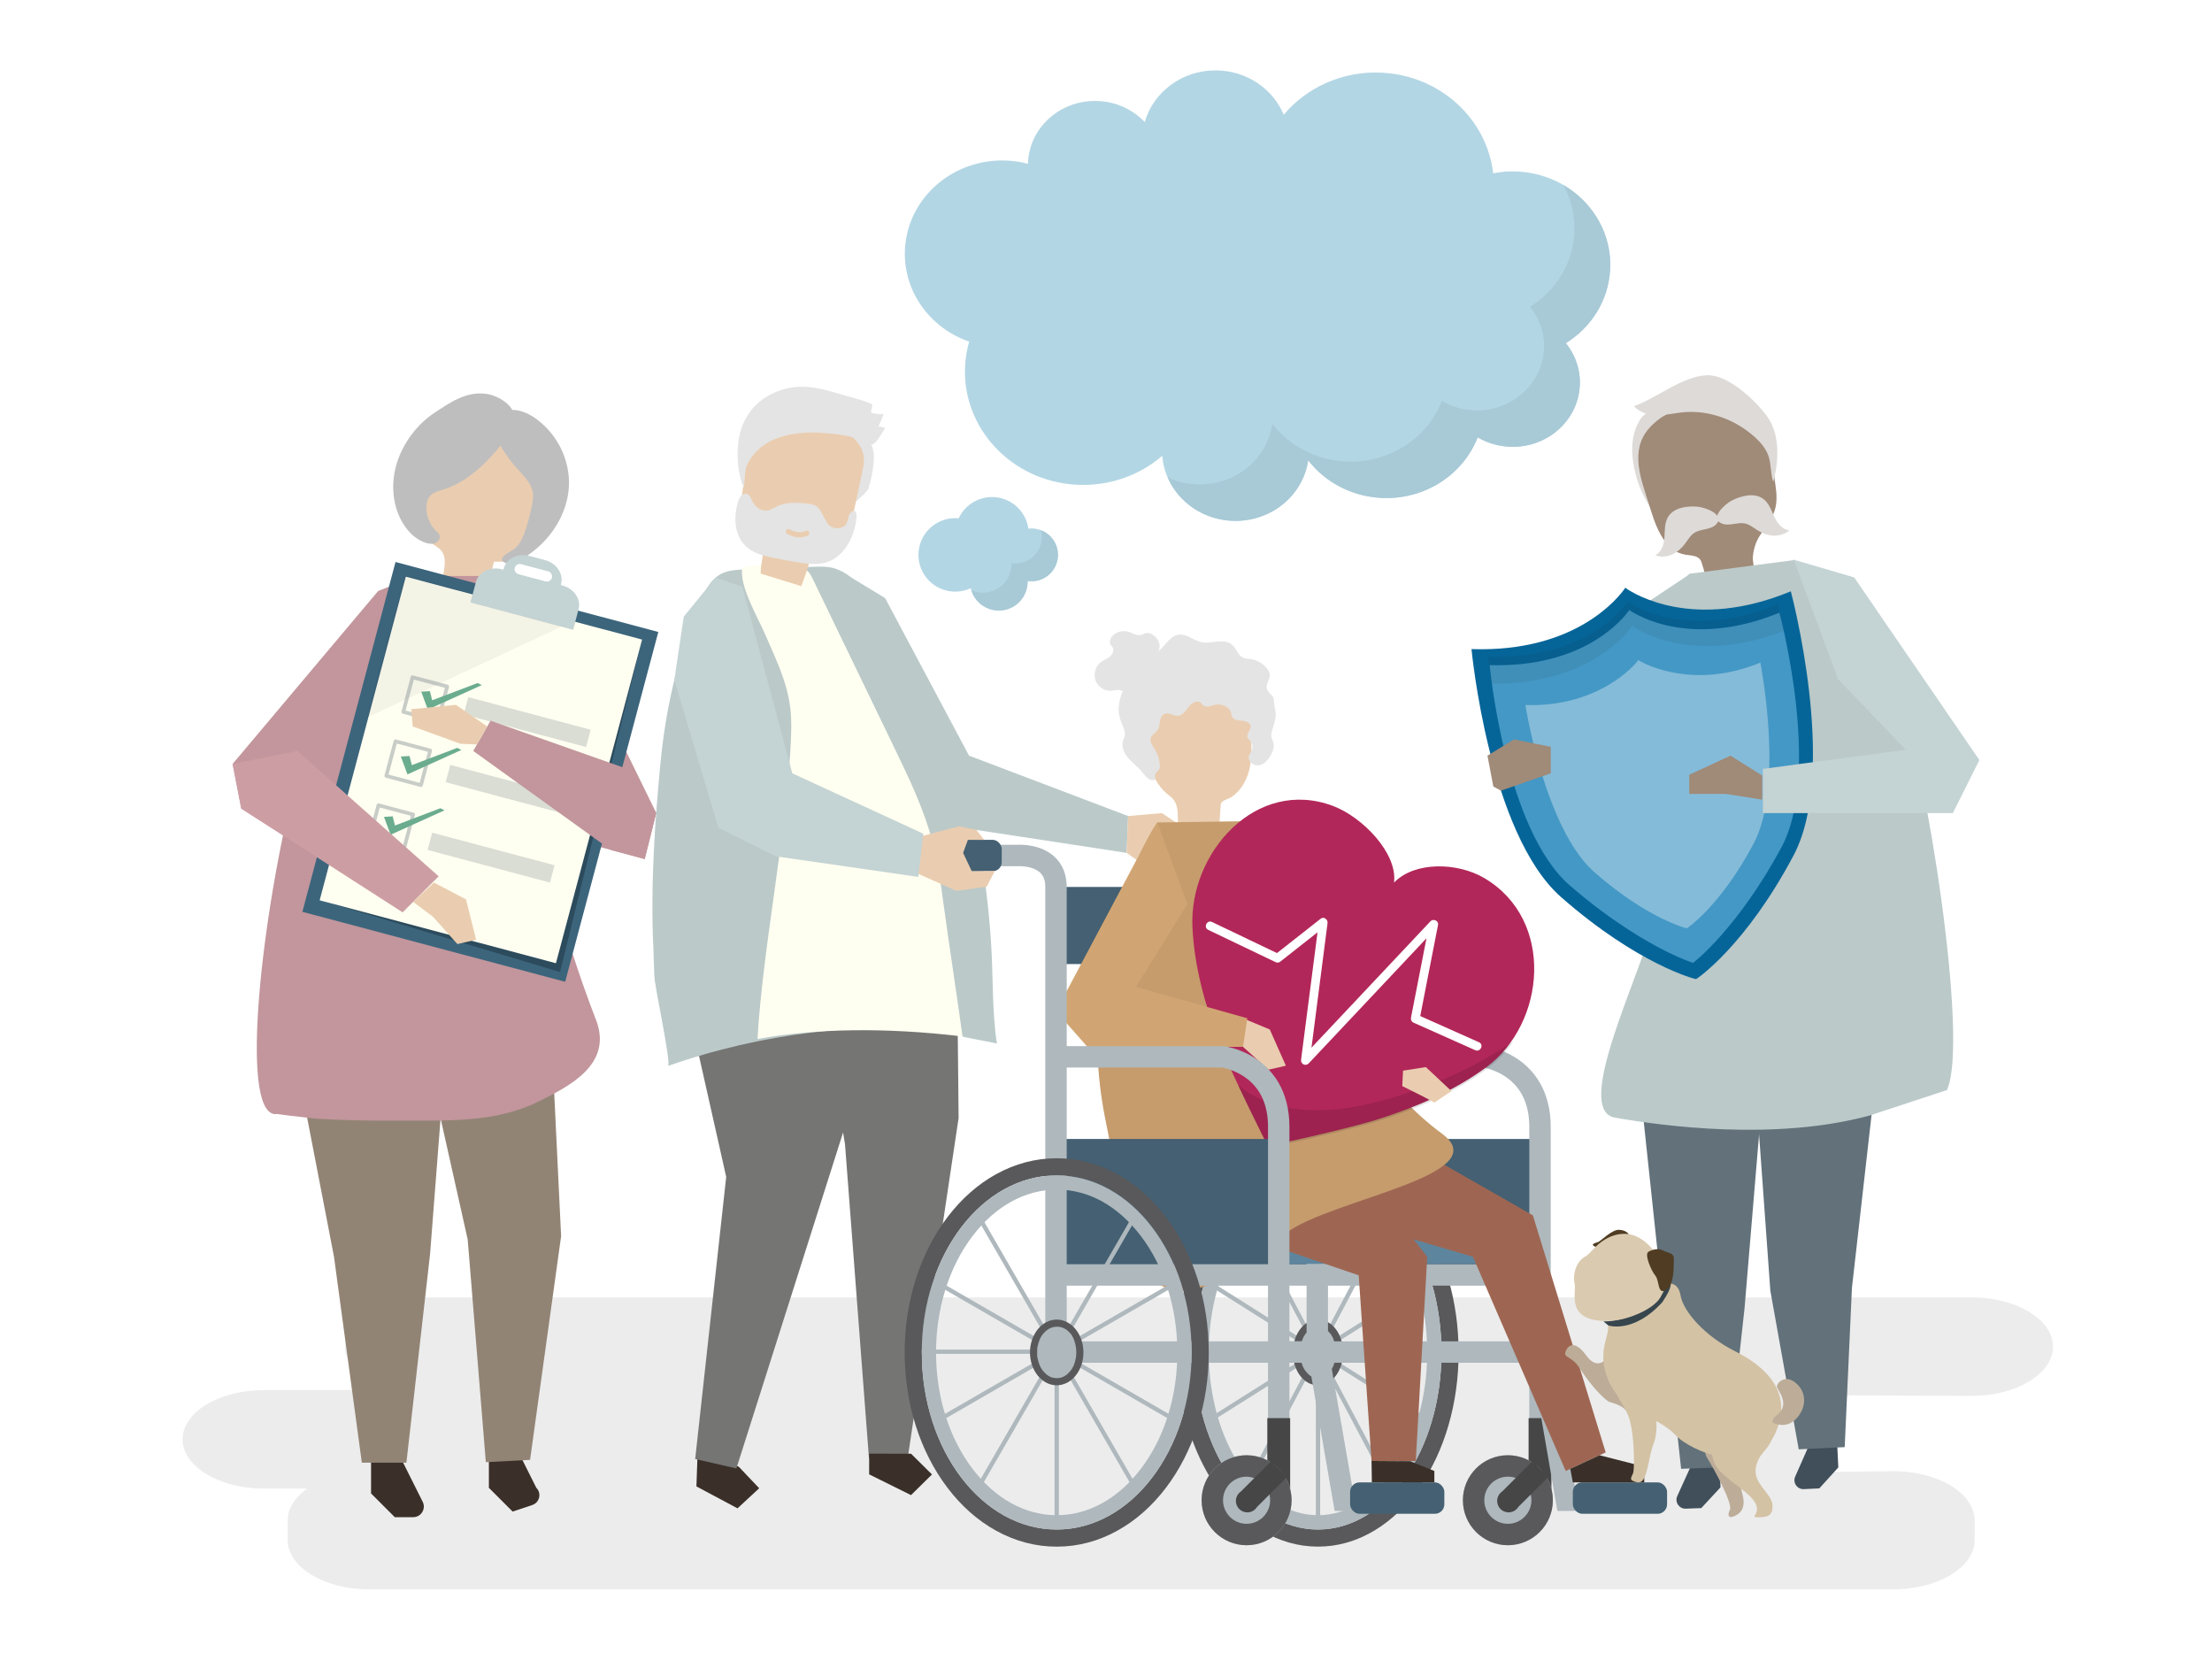 <?xml version="1.0" encoding="UTF-8"?><svg xmlns="http://www.w3.org/2000/svg" viewBox="0 0 1501.89 1122"><defs><style>.cls-1{fill:#37454d;}.cls-2{fill:#fff;}.cls-3{fill:#4f3c22;}.cls-4{opacity:.06;}.cls-5{fill:#3c657c;}.cls-6{isolation:isolate;}.cls-7{fill:#b22759;}.cls-8{fill:#4498c5;}.cls-9{fill:#dddad7;}.cls-10{opacity:.05;}.cls-11{fill:#c4d3d3;}.cls-12{fill:#a08a78;}.cls-13{fill:#bcac98;}.cls-14{fill:#3a3029;}.cls-15{fill:#9e6652;}.cls-16{fill:#066598;}.cls-17{fill:#d3c2a4;}.cls-18{fill:#928475;}.cls-19{fill:#757573;}.cls-20{fill:#c69c6d;}.cls-21{opacity:.34;}.cls-22{fill:#a8c9d6;}.cls-23{fill:#bbc9c9;}.cls-24{fill:#aeb8bd;}.cls-25{fill:#d1a573;}.cls-26{fill:#62717a;}.cls-27{fill:#5e859e;}.cls-28{fill:#b3d6e4;}.cls-29{fill:#59595b;}.cls-30{opacity:.47;}.cls-31,.cls-32{mix-blend-mode:multiply;}.cls-31,.cls-32,.cls-33{opacity:.12;}.cls-34{fill:#e4e4e4;}.cls-35{opacity:.32;}.cls-36{opacity:.26;}.cls-32{fill:#606060;}.cls-37{fill:#8c9498;}.cls-38{fill:#cc9ea4;}.cls-39{fill:#446072;}.cls-40{fill:#464647;}.cls-41{fill:#c2969c;}.cls-42{fill:#eacdb0;}.cls-43{fill:#bfbebe;}.cls-44{fill:#dacaaf;}.cls-45{fill:#fffff1;}.cls-46{fill:#404f5a;}.cls-47{fill:#6bac8f;}</style></defs><g class="cls-6"><g id="background"><rect class="cls-2" x="-.06" width="1502" height="1122"/></g><g id="shadow"><path class="cls-32" d="M1338.77,880.8H289.46c-30.34,0-55.17,15.04-55.17,33.43h0c0,12.73,11.91,23.85,29.31,29.49h-84.48c-30.34,0-55.17,15.04-55.17,33.43h0c0,18.38,24.83,33.43,55.17,33.43h29.44c-8.22,5.84-13.21,13.4-13.21,21.63v13.37c0,18.38,24.83,33.43,55.17,33.43H1285.55c30.34,0,55.17-15.04,55.17-33.43v-13.37c0-18.38-24.83-33.43-55.17-33.43l-64.26,.74c4.89,0,12.84-2.34,18.17-7.04,9.35-8.25,9.76-20.8,5.19-31.19-2.96-6.74-7.71-12.08-19.47-14.09l113.59,.45c30.34,0,55.17-15.04,55.17-33.43h0c0-18.38-24.83-33.43-55.17-33.43Z"/></g><g id="object"><g><polygon class="cls-23" points="578.02 392.11 600.96 406.02 657.94 513 765.94 554 764.94 579 646.94 561 578.02 392.11"/><polygon class="cls-42" points="765.94 554 788.94 552 812.94 568 806.94 573 789.44 568.59 783.94 579 796.05 586.26 781.94 591 764.94 579 765.94 554"/><g><g><polygon class="cls-14" points="473.34 995.08 472.85 1009.12 500.77 1023.99 515.47 1010.36 501.75 995.9 473.83 981.03 473.34 995.08"/><polygon class="cls-19" points="514.61 646.99 461.08 656.64 493.07 798.98 472.01 990.51 499.99 996.9 573.41 765.74 573.61 696.66 568.14 655.76 514.61 646.99"/></g><g><polygon class="cls-19" points="649.06 579.71 650.87 758.96 616.3 990.02 590 989.98 573.73 776.7 538.08 563.39 649.06 579.71"/><polygon class="cls-14" points="590.15 986.88 590.13 1000.93 618.55 1015.02 632.79 1001 618.59 986.93 590.15 986.88"/></g><path class="cls-23" d="M444.24,662.46c.36,7.96,11.73,59.77,9.3,61.2,11.94-4.19,24.05-7.88,36.29-11.06,32.22-8.38,65.34-13.29,98.61-14.62,15.07-.6,30.93-1.6,45.83,1.11,7.3,1.33,14.46,3.36,21.64,5.2,1.85,.47,20.9,3.93,20.94,4.22-3.41-22.95-2.44-45.93-3.98-69.09-1.56-23.41-4.45-46.74-8.66-69.83-6.59-36.17-24.84-66.18-39.42-99.72-7.24-16.65-13.97-33.64-23.32-49.26-7.33-12.23-20.11-29.96-34.38-34.6-4.83-1.57-10.03-1.39-15.11-1.2-15.4,.59-30.8,1.19-46.19,1.78-5.61,.22-11.45,.49-16.4,3.14-7.42,3.97-11.21,12.3-14.48,20.06-14.69,34.77-23.07,71.75-26.6,109.55-1.85,19.73-3.46,39.49-4.41,59.28-1.07,22.08-1.33,44.21-.21,66.28,.12,2.45,.2,9.34,.57,17.57Z"/><path class="cls-45" d="M536.51,480.07c1.25,9.9,.68,19.93,.1,29.87-3.5,60.57-18.79,134.86-22.29,195.43,38.83-7.18,86.86-8.04,139.21-1.72-3.01-22.4-9.73-66.37-12.74-88.77-1.93-14.36-3.87-28.78-7.49-42.75-5.84-22.55-15.93-43.46-25.94-64.18-18.5-38.27-36.99-76.55-55.49-114.82-.99-2.05-2.03-4.16-3.69-5.57-1.99-1.69-4.59-2.12-7.06-2.44-11.95-1.54-25.41-2.62-37.13,.16-2.13,12.51,10.24,33.19,15.06,44.37,7.02,16.27,15.17,32.34,17.45,50.43Z"/><g><path class="cls-34" d="M577.85,306.96c2.53,7.83,2.77,16.29,1.45,24.41-.35,2.16-.72,4.66,.74,6.28,1.57,1.74-.68,4.37,1.11,2.85,1.79-1.51,7.88-6.8,8.57-9.04,1.62-5.24,2.74-10.64,3.34-16.09,.52-4.74,.58-9.8-1.72-13.98-1.37-2.48-3.46-4.46-5.54-6.39-3-2.8-6.11-5.63-9.9-7.19-6.54-2.69-11.23-1.12-6.21,4.88,3.59,4.3,6.43,8.9,8.16,14.26Z"/><path class="cls-42" d="M516.5,389.44c9.18,2.83,18.36,5.66,27.54,8.49,3.11-7.79,5.66-15.83,7.62-24.02,8.45,.3,18.59-.33,23.16-8.29,1.44-2.51,2.08-5.43,2.7-8.29,2.56-11.82,5.11-23.63,7.67-35.45,.88-4.09,1.77-8.3,1.17-12.39-1.07-7.18-6.49-12.46-12.09-16.23-14.31-9.64-32.59-13.2-48.92-7.14-4.35,1.61-8.62,3.96-11.71,7.72-4.77,5.79-6.02,13.9-7.05,21.52-.96,7.03-1.91,14.05-2.87,21.08-1.1,8.08-1.82,17.5,3.49,23,2.82,2.92,6.97,4.21,9.2,7.7,3.93,6.14-.25,14.73,.1,22.32Z"/><path class="cls-34" d="M581.37,353.22c.33-2.22,.71-8.85-3.43-5.5-1.08,.88-1.61,2.33-1.96,3.72-.35,1.4-.59,2.86-1.31,4.09-1.65,2.83-5.31,3.51-8.29,2.83-1.19-.27-2.36-.72-3.29-1.54-.9-.8-1.52-1.89-2.12-2.97-1.46-2.61-2.93-5.22-4.39-7.83-2.52-4.49-9.42-4.21-14-4.56-5.28-.4-10.74,.08-15.64,2.58-.49,.25-.98,.52-1.47,.8-1.19,.66-2.39,1.31-3.69,1.64-4.37,1.1-8.86-1.94-10.89-6.13-.93-1.92-1.67-4.3-3.59-4.99-1.5-.54-3.24,.26-4.34,1.54-1.1,1.28-1.67,2.97-2.13,4.62-1.67,6.03-2.14,12.51-.62,18.49,3.29,12.96,14.1,16.72,25.32,18.79,4.43,.82,8.87,1.63,13.3,2.45,8.11,1.49,16.71,2.94,24.48-.33,6.86-2.89,11.89-9.18,14.89-16.24,1.55-3.65,2.59-7.52,3.17-11.45Zm-33,10.5c-4.85,1.97-9.56,1.15-14-1.27-1.89-1.03-.33-4.23,1.56-3.2,3.68,2,7.39,2.74,11.42,1.1,2.03-.83,3.03,2.54,1.01,3.36Z"/><path class="cls-34" d="M596.45,289.44c1.38-2.71,2.56-5.51,3.55-8.38-2.93,.39-5.96,.02-8.71-1.05,.35-1.7,.7-3.41,1.05-5.11,.28-1.42-18.66-6.41-20.19-6.86-14.32-4.24-27.4-8.15-42.2-3.09-12.64,4.33-21.94,12.79-26.37,25.41-4.24,12.05-3.56,29.1,1.46,40.88,.65-3.31,.37-11.49,1.81-14.47,1.13-3.04,2.85-5.85,4.94-8.33,4.16-4.96,9.78-8.7,15.83-10.94,9.65-3.57,20.17-4.32,30.37-3.64,9.35,.63,20.66,1.77,29.13,6.05,4.07,2.06,4.56,3.29,8.08-.52,.62-.67,6.14-8.87,5.79-8.95-1.51-.34-3.02-.68-4.53-1.02Z"/></g></g><g><g><path class="cls-46" d="M1167.42,989.4l.76,20.35-13.06,14.08-10.53,.4c-4.51,.17-7.63-4.47-5.76-8.58l2.21-4.87,6.27-13.82,6.27-13.82,13.82,6.27Z"/><polygon class="cls-26" points="1196.48 744.94 1184.53 887.84 1172.67 995.99 1141.44 997.17 1129.53 888.17 1114.62 748.02 1196.48 744.94"/></g><g><path class="cls-46" d="M1247.19,975.89l.98,20.34-12.91,14.22-10.52,.51c-4.51,.22-7.67-4.39-5.85-8.52l2.16-4.89,6.13-13.89,6.13-13.89,13.89,6.13Z"/><polygon class="cls-26" points="1273.66 731.15 1257.41 874.34 1252.5 982.43 1221.29 983.94 1202.02 876.26 1191.83 735.09 1273.66 731.15"/></g><g><g><path class="cls-9" d="M1108.79,313.15c1.74,12.63,6.69,24.81,14.26,35.08-2.46-11.66-4.08-23.61-3.17-35.49,.92-11.88,4.5-23.76,11.66-33.29-.83,1.11-10.76-.19-13.06,.89-3.18,1.5-5.03,4.48-6.59,7.59-3.83,7.68-4.26,16.86-3.11,25.23Z"/><path class="cls-12" d="M1191.65,396.46c-10.83,3.16-20.46,5.58-31.69,6.44-.81-7.23-2.38-14.38-4.7-21.28-1.55-4.62-6.55-4.33-10.53-4.98-3.64-.59-7.06-1.96-9.9-4.35-2.15-1.81-3.88-4.06-5.47-6.39-4.91-7.22-7.32-15.88-9.94-24.13-5.26-16.55-12.86-35.78,.05-50.75,7.77-8.97,19.4-14.49,30.86-16.88,8.56-1.79,17.52-2.25,26-.16,8.49,2.09,16.48,6.89,21.41,14.11,5.75,8.42,6.14,18.08,6.32,27.89,.24,12.6,5.35,23.33-1.07,35.26-2.3,4.28-5.26,8.17-7.99,12.2-2.96,4.38-4.86,10.72-4.89,16.04-.01,1.67,2.6,16.66,1.52,16.98Z"/><path class="cls-9" d="M1142.29,279.94c-5.65,.57-11.22,1.96-16.92,1.95-5.7,0-11.77-1.62-16-6.14,16.38-5.85,32.39-20.1,49.48-20.99,13.62-.71,32.4,15.99,41.18,28.25,8.54,11.94,7.89,29.87,3.95,44.17-1.91-5.67-1.31-11.93-3.22-17.55-2.43-7.17-8.73-12.8-14.23-16.91-13.06-9.76-29.05-14.32-44.25-12.78Z"/></g><path class="cls-9" d="M1152.82,344.02c-7.4-.68-15.99,.56-19.94,6.42-2.73,4.07-2.46,9.23-2.76,14.05-.3,4.82-1.73,10.23-6.26,12.49,3.68,1.41,7.96,1.01,11.52-.58s6.46-4.28,8.72-7.3c2-2.67,3.65-5.74,6.58-7.51,2.15-1.3,4.74-1.76,7.24-2.3,2.5-.54,5.08-1.26,6.91-2.93,7.33-6.68-6.79-11.87-12.01-12.35Z"/><path class="cls-9" d="M1176.05,339.69c6.66-3.3,15.12-5.23,20.91-1.19,4.02,2.81,5.62,7.73,7.64,12.11,2.01,4.39,5.3,8.92,10.34,9.4-2.92,2.64-7.06,3.81-10.95,3.61-3.9-.2-7.56-1.66-10.76-3.67-2.83-1.77-5.48-4.04-8.84-4.64-2.47-.44-5.06,.07-7.58,.46-2.53,.39-5.19,.66-7.5-.24-9.25-3.59,2.06-13.52,6.75-15.85Z"/></g><path class="cls-23" d="M1287.94,465c-18.48-52.81-50-81-68.48-83.9-.31-.61-.48-.94-.48-.94l-.68,.09c-.22-.16-.36-.25-.36-.25l-.15,.31-70.66,9.21s-2.42,2.48-6.18,7.03c0,0-18.02,28.44-15.02,68.44,3,40,4,142-10,182s-43.89,107.5-19.45,111.75c32.91,5.84,108.81,15.88,172.58-1.31l53.13-17.49s-.02-.16-.06-.45c14.52-33.29-13.31-214.79-34.21-274.5Z"/><polygon class="cls-23" points="1166.94 403 1146.94 390 1119.94 408 1052.94 561 1065.94 591 1100.94 579 1149.94 503 1166.94 403"/><g><g><path class="cls-16" d="M1215.91,401.45c-65.92,27.26-106.51,1.69-112.05-2.17,0,0-.18-.45-.33-.23-.22-.16-.23,.33-.23,.33-3.84,5.55-32.9,43.73-104.19,41.28,0,0,11.79,125.33,60.89,168.44,52.44,46.05,91.43,55.79,91.58,55.62,.21,.11,33.68-22.42,66.3-84.18,30.52-57.78-1.97-179.1-1.97-179.1Z"/><path class="cls-8" d="M1208.17,415.96c-59.86,24.48-96.59,1.82-101.61-1.6,0,0-.16-.4-.3-.21-.2-.14-.21,.3-.21,.3-3.5,4.96-29.97,39.05-94.61,37.09,0,0,10.32,111.61,54.71,149.87,47.42,40.87,83.25,52.37,83.39,52.22,.19,.09,30.11-23.02,59.88-78.13,27.85-51.56-1.25-159.54-1.25-159.54Z"/><g class="cls-4"><path d="M1107.99,425.29s.01-.45,.22-.31c.14-.21,.31,.22,.31,.22,5.15,3.51,42.25,26.39,102.8,3.11-2.33-11.14-4.19-18.05-4.19-18.05-59.86,24.48-96.59,1.82-101.61-1.6,0,0-.16-.4-.3-.21-.2-.14-.21,.3-.21,.3-3.5,4.96-29.97,39.05-94.61,37.09,0,0,.66,7.12,2.36,18.37,64.9,.61,91.64-33.83,95.24-38.92Z"/></g></g><g class="cls-21"><path class="cls-2" d="M1195.24,449.83c-45.19,18.69-78.82,1.04-82.63-1.6,0,0-.12-.31-.23-.16-.15-.11-.16,.23-.16,.23-2.63,3.81-27.67,32-76.54,30.33,0,0,13.19,83.9,46.85,113.46,35.95,31.57,62.68,38.25,62.79,38.13,.14,.07,23.09-15.37,45.45-57.71,20.92-39.61,4.45-122.68,4.45-122.68Z"/></g></g><polygon class="cls-11" points="1217.94 380 1258.94 392 1343.94 516 1325.94 552 1196.94 552 1196.94 522 1293.94 509 1247.94 461 1217.94 380"/></g><g><g><g><path class="cls-29" d="M894.94,797.96c46.31,0,83.79,53.82,83.79,120.21s-37.54,120.21-83.85,120.21-83.85-53.82-83.85-120.21,37.54-120.21,83.85-120.21h.06Zm-.06-11.63c-13.48,0-26.49,3.75-38.67,11.13-11.38,6.9-21.53,16.67-30.16,29.05-17.19,24.64-26.65,57.19-26.65,91.65s9.47,67.02,26.65,91.65c8.63,12.38,18.78,22.15,30.16,29.05,12.18,7.39,25.19,11.13,38.67,11.13,13.48,0,26.49-3.75,38.67-11.13,11.38-6.9,21.53-16.67,30.16-29.05,17.19-24.64,26.65-57.19,26.65-91.65s-9.47-67.02-26.65-91.65c-8.63-12.38-18.78-22.15-30.16-29.05-12.18-7.39-25.19-11.13-38.67-11.13h0Z"/><path class="cls-24" d="M894.94,807.65c19.14,0,37.31,11.03,51.28,31.06,14.71,21.09,22.82,49.31,22.82,79.45s-8.1,58.36-22.82,79.45c-13.97,20.03-32.21,31.06-51.34,31.06-19.14,0-37.37-11.03-51.34-31.06-14.71-21.09-22.82-49.31-22.82-79.45s8.1-58.36,22.82-79.45c13.97-20.03,32.21-31.06,51.34-31.06h.06Zm-.06-9.69c-46.31,0-83.85,53.82-83.85,120.21s37.54,120.21,83.85,120.21,83.85-53.82,83.85-120.21-37.54-120.21-83.85-120.21h0Z"/><rect class="cls-24" x="893.43" y="804.74" width="2.91" height="112.93"/><rect class="cls-24" x="869.53" y="821.32" width="2.91" height="102.29" transform="translate(-306.73 508.05) rotate(-27.86)"/><rect class="cls-24" x="855.38" y="848.69" width="2.91" height="89.97" transform="translate(-356.16 1141.62) rotate(-57.76)"/><rect class="cls-24" x="811.03" y="916.22" width="83.85" height="2.91"/><rect class="cls-24" x="814.53" y="939.45" width="87.07" height="2.91" transform="translate(-369.59 602.62) rotate(-32.23)"/><rect class="cls-24" x="818.64" y="962.17" width="103.93" height="2.91" transform="translate(-388.21 1282.86) rotate(-62.13)"/><rect class="cls-24" x="893.43" y="917.68" width="2.91" height="112.93"/><rect class="cls-24" x="917.74" y="911.65" width="2.91" height="104.06" transform="translate(-343.76 541.15) rotate(-27.86)"/><rect class="cls-24" x="930.69" y="897.13" width="2.91" height="88.1" transform="translate(-361.2 1227.48) rotate(-57.76)"/><rect class="cls-24" x="894.88" y="916.22" width="79.42" height="2.91"/><rect class="cls-24" x="888.21" y="893.15" width="86.49" height="2.91" transform="translate(-333.59 634.63) rotate(-32.23)"/><rect class="cls-24" x="866.94" y="869.86" width="104.88" height="2.91" transform="translate(-280.62 1276.83) rotate(-62.13)"/><g><ellipse class="cls-24" cx="894.88" cy="918.16" rx="12.17" ry="17.45"/><path class="cls-29" d="M894.94,900.71c6.72,0,12.11,7.81,12.11,17.45s-5.45,17.45-12.17,17.45-12.17-7.81-12.17-17.45,5.45-17.45,12.17-17.45h.06Zm-.06-4.85c-9.54,0-17.02,9.79-17.02,22.3s7.48,22.3,17.02,22.3c9.54,0,17.02-9.79,17.02-22.3s-7.48-22.3-17.02-22.3h0Z"/></g></g><rect class="cls-39" x="714.09" y="602.14" width="180.31" height="52.35"/><g><polygon class="cls-39" points="875.14 773.24 1045.62 773.24 1045.62 862.42 874.04 862.42 875.14 773.24"/><path class="cls-24" d="M901.67,919.13h-14.54v-316.99c0-4.32-1.15-7.5-3.53-9.73-4.34-4.07-12.21-4.52-14.87-4.35l-.5,.02h-31.02v-14.54h30.79c2.63-.16,16.16-.46,25.46,8.18,5.37,4.99,8.21,12.05,8.21,20.42v316.99Z"/><rect class="cls-39" x="798.43" y="570.15" width="59.13" height="21.33" rx="6.18" ry="6.18"/><path class="cls-24" d="M1052.89,1016.6h-14.54v-251.6c0-15.16-5.31-26.52-15.77-33.77-6.83-4.73-13.7-6.17-15.33-6.46h-112.37v-14.54h113.4l.46,.06c.46,.06,11.33,1.52,22.12,8.99,10.05,6.96,22.03,20.54,22.03,45.72v251.6Z"/><rect class="cls-24" x="869.19" y="858.27" width="176.43" height="14.54"/><rect class="cls-40" x="1037.87" y="962.75" width="15.51" height="48.47"/><g><g><circle class="cls-24" cx="1023.81" cy="1018.49" r="30.54"/><path class="cls-29" d="M1023.94,1002.5c8.82,0,15.86,7.18,15.86,16s-7.18,16-16,16-16-7.18-16-16,7.18-16,16-16h.13Zm-.13-14.54c-16.86,0-30.54,13.67-30.54,30.54s13.67,30.54,30.54,30.54,30.54-13.67,30.54-30.54-13.67-30.54-30.54-30.54h0Z"/></g><path class="cls-40" d="M1040.5,992.01l-20.54,20.54c-2.06,1.39-3.42,3.75-3.42,6.43,0,4.28,3.47,7.76,7.76,7.76,2.79,0,5.22-1.48,6.59-3.68l20.33-20.33-10.71-10.71h0Z"/></g><polygon class="cls-24" points="1129.48 1025.77 1057.44 1025.77 1039.99 925.16 872.1 925.16 872.1 910.62 1052.23 910.62 1069.68 1011.22 1129.48 1011.22 1129.48 1025.77"/><rect class="cls-39" x="1067.92" y="1006.38" width="63.98" height="21.33" rx="6.43" ry="6.43"/></g><path class="cls-27" d="M1037.87,857.74l-12.83-13.13c-3.71-3.8-8.82-5.94-14.16-5.94h-136.83v19.39l163.83-.32Z"/><g><g><polygon class="cls-15" points="916.69 786.32 969.04 853.21 961.29 991.84 931.23 991.84 922.51 865.81 845.93 839.64 916.69 786.32"/><polygon class="cls-15" points="972.92 786.32 1040.78 825.1 1090.22 986.02 1063.07 998.62 1000.06 853.21 943.84 836.73 909.91 804.74 972.92 786.32"/><g><path class="cls-42" d="M800.63,564.99c8.69,.85,17.38,1.7,26.07,2.55,1.41,.14,1.59-20.68,2.45-22.3,1.14-2.15,5.16-2.82,7.23-4.26,2.81-1.94,5.18-4.5,7.07-7.32,8.36-12.52,5.88-26.98,6.05-41.33,.04-3.8,.07-7.72-1.22-11.25-2.26-6.2-8.05-9.91-13.73-12.26-14.5-5.98-31.42-5.82-44.86,2.55-3.58,2.23-6.95,5.1-9.03,9-3.24,6.1-2.53,13.11-2.7,19.74-.18,7.33,1.14,15.09,3.53,22.08,2.41,7.03,6.48,13.68,12.52,18.01,8.38,6.02,4.33,15.74,6.6,24.78Z"/><path class="cls-34" d="M783.12,507.24c-.75-1.18-1.45-2.38-1.79-3.73-1.23-4.86,4.35-5.46,5.53-9.73,.83-3,.37-7.76,3.88-9.13,2.95-1.16,6.11,1.6,9.25,1.26,3.18-.34,5.11-3.54,7.09-6.08s5.63-4.77,8.15-2.8c.77,.6,1.27,1.52,2.07,2.08,1.96,1.39,4.6,.18,6.91-.47,4.6-1.29,10.49,.76,11.68,5.44,.2,.8,.26,1.64,.61,2.39,1.08,2.34,4.16,2.63,6.7,2.81,2.54,.18,5.69,1.19,5.94,3.75,.25,2.58-2.81,4.79-2.13,7.29,.32,1.18,1.39,1.95,2.14,2.91,1.33,1.69,1.67,4.13,.84,6.13-.57,1.38-1.65,2.54-2.02,3.98-.91,3.56,3.23,6.83,6.82,6.24s6.26-3.68,8.04-6.88c1.42-2.57,2.5-5.57,1.79-8.43-.35-1.4-1.11-2.68-1.37-4.1-.4-2.18,.41-4.38,1.14-6.47,1.29-3.72,2.32-7.88,1.47-11.82-.41-1.89-.61-3.25-.8-4.95-.18-1.64,.05-2.86-1.1-4.3-1.4-1.75-3.44-3.18-3.87-5.38-.6-3.07,2.25-5.88,2.11-9.01-.06-1.46-.79-2.82-1.64-3.99-2.6-3.59-6.66-6.06-11.01-6.72-1.99-.3-4.09-.26-5.87-1.2-3.26-1.73-4.22-6.05-6.98-8.51-2.72-2.42-6.71-2.65-10.32-2.28-3.61,.37-7.27,1.2-10.81,.42-5.23-1.15-9.72-5.72-15.04-5.12-7.29,.82-10.39,10.45-17.19,13.22-4.46,1.82-10.01,.45-13.88,3.33-5.58,4.15-4.34,14.18-6.63,20.21-3.25,8.53-4.88,14.96-1.08,23.87,1.09,2.57,2.46,5.28,1.91,8.03-.24,1.2-.84,2.3-1.18,3.47-1.21,4.12,.84,8.55,3.65,11.77s6.36,5.72,9.08,9.02c1.28,1.56,2.39,3.31,3.97,4.55,1.59,1.24,3.86,1.88,5.6,.89-.84-1.28-.83-3.09,.03-4.36,.7-1.04,1.89-1.72,2.41-2.86,.34-.75,.34-1.61,.3-2.43-.2-3.61-1.29-7.18-3.14-10.27-.4-.67-.84-1.33-1.27-2Z"/><path class="cls-34" d="M783.97,431.96c-1.72-1.56-4.09-2.68-6.32-2.06-.93,.26-1.77,.81-2.7,1.09-3.11,.92-6.17-1.36-9.3-2.19-3.45-.91-7.32,.08-9.93,2.53-1.75,1.64-2.92,4.45-1.59,6.46,.35,.53,.85,.96,1.21,1.49,1.35,2.04,.11,4.9-1.77,6.46-1.87,1.56-4.26,2.35-6.19,3.84-3.62,2.79-5.13,8.08-3.53,12.39s6.16,7.3,10.7,6.99c2.22-.15,4.51-1,6.62-.27,1.14,.39,2.09,1.21,3.15,1.8,3.69,2.07,8.45,1.19,11.97-1.16,3.52-2.34,6.04-5.92,8.33-9.5,.89-1.4,1.81-3.01,1.44-4.63-1.2-5.32-6.13-4.61-1.49-10,3.69-4.29,3.9-9.17-.59-13.22Z"/></g><path class="cls-20" d="M979.1,769.66c-38.76-28.48-71.06-77.83-90.66-121.29-3.48-7.72-31.86-90.82-45.43-90.82,0,0-57.33,.82-57.33,.82,0,0-57.58,85.79-35.65,199.17,7.03,36.33,13.54,66.41,19.15,90.53,23.52,59.57,78.17,9.07,104.17-11.03,15.18-11.73,53.47-21.86,81.38-32.84,25.81-10.15,42.76-21.02,24.35-34.54Z"/></g><polygon class="cls-14" points="1086.04 987.96 1116.39 995.71 1116.39 1006.38 1067.92 1006.38 1066.2 997.17 1086.04 987.96"/><polygon class="cls-14" points="957.41 992.01 973.89 998.62 973.89 1006.38 931.46 1006.38 931.23 991.84 957.41 992.01"/><path class="cls-20" d="M847.09,559.52l26.95,16.45s80.46,94.03,81.43,96.94,7.76,38.78,6.79,37.81-31.02-8.72-31.02-8.72l-61.07-57.19-23.07-85.27Z"/><polygon class="cls-25" points="955.47 672.91 934.14 680.66 907 731.07 919.6 742.7 962.26 710.71 955.47 672.91"/><g><path class="cls-7" d="M1007.78,596.12c-18.22-10.75-47.31-11.43-61.27,3.09,2.55-19.98-21.53-44.56-41.33-52.02-52.25-19.68-97.69,31.62-95.56,81.78,1.15,27,8.59,53.68,18.45,79.17,8.26,21.34,32.66,69.9,32.83,69.86,.07,.16,53.2-11.27,75.01-18.22,26.04-8.29,51.5-19.23,73.25-35.26,40.41-29.78,46.73-100.03-1.36-128.4Z"/><g class="cls-31"><path d="M996.97,724.9c-20.19,10.06-41.88,18.19-63.79,23.6-21.19,5.23-44.22,7.6-65.57,1.85-10.25-2.76-19.36-7.42-27.06-13.73,9.72,20.78,20.69,42.53,20.8,42.5,.07,.16,53.2-11.27,75.01-18.22,26.04-8.29,51.5-19.23,73.25-35.26,7.04-5.19,13.04-11.6,17.9-18.81-9.66,6.82-19.95,12.79-30.53,18.06Z"/></g><path class="cls-2" d="M1004.23,707.6c-13.31-5.94-26.61-11.87-39.92-17.81,4.02-20.6,8.04-41.2,12.06-61.8,.58-2.98-3.22-4.55-5.17-2.48-25.44,27.02-50.89,54.05-76.33,81.07-1.47,1.57-2.95,3.13-4.42,4.7,3.14-24.31,6.28-48.62,9.41-72.92,.5-3.9,1.01-7.8,1.51-11.7,.3-2.35-2.46-4.66-4.6-2.99-9.91,7.79-19.82,15.59-29.74,23.38-14.7-7.04-29.4-14.08-44.1-21.12-3.45-1.65-6.03,3.71-2.57,5.36,15.26,7.31,30.51,14.61,45.77,21.92,.89,.43,2.15,.41,2.95-.22,8.49-6.68,16.99-13.36,25.48-20.04-3.22,24.94-6.44,49.88-9.66,74.81-.5,3.9-1.01,7.8-1.51,11.7-.38,2.92,3.13,4.65,5.17,2.48,25.44-27.02,50.89-54.05,76.33-81.07,1.22-1.29,2.43-2.59,3.65-3.88-3.51,18.01-7.03,36.01-10.54,54.02-.24,1.25,.47,2.68,1.64,3.21,14,6.25,28.01,12.5,42.01,18.74,3.49,1.56,6.07-3.8,2.57-5.36Z"/></g><polygon class="cls-42" points="985.52 740.76 968.11 724.43 952.64 726.86 952.1 737.33 966.53 744.54 973.89 748.52 985.52 740.76"/><polygon class="cls-42" points="844.8 691.68 862.14 698.9 873.07 723.49 861.23 726.22 843.02 709.83 844.8 691.68"/><polygon class="cls-25" points="781.49 565.3 717 686.48 738.33 710.71 843.99 710.71 846.9 691.32 771.28 670 806.18 613.77 785.83 558.52 781.49 565.3"/></g><g><g><rect class="cls-39" x="717.97" y="773.24" width="150.26" height="89.18"/><path class="cls-24" d="M724.27,918.16h-14.54v-316.02c0-4.32-1.15-7.5-3.53-9.73-4.34-4.07-12.22-4.52-14.87-4.35l-.5,.02h-31.02v-14.54h30.79c2.63-.16,16.16-.46,25.46,8.18,5.37,4.99,8.21,12.05,8.21,20.42v316.02Z"/><rect class="cls-39" x="621.03" y="570.15" width="59.13" height="21.33" rx="6.18" ry="6.18"/><path class="cls-24" d="M875.49,1016.6h-14.54v-251.6c0-15.16-5.31-26.52-15.77-33.77-6.83-4.73-13.7-6.17-15.33-6.46h-112.37v-14.54h113.4l.46,.06c.46,.06,11.33,1.52,22.12,8.99,10.05,6.96,22.03,20.54,22.03,45.72v251.6Z"/><rect class="cls-24" x="717.97" y="858.27" width="150.26" height="14.54"/><polygon class="cls-24" points="978.25 1025.77 906.21 1025.77 888.76 925.16 720.88 925.16 720.88 910.62 901 910.62 918.45 1011.22 978.25 1011.22 978.25 1025.77"/><rect class="cls-40" x="860.47" y="962.75" width="15.51" height="48.47"/><g><g><circle class="cls-24" cx="846.41" cy="1018.49" r="30.54"/><path class="cls-29" d="M845.94,1002.5c8.82,0,16.46,7.18,16.46,16s-7.18,16-16,16-16-7.18-16-16,7.18-16,16-16h-.47Zm.47-14.54c-16.86,0-30.54,13.67-30.54,30.54s13.67,30.54,30.54,30.54,30.54-13.67,30.54-30.54-13.67-30.54-30.54-30.54h0Z"/></g><path class="cls-40" d="M863.1,992.01l-20.54,20.54c-2.06,1.39-3.42,3.75-3.42,6.43,0,4.28,3.47,7.76,7.76,7.76,2.79,0,5.22-1.48,6.59-3.68l20.33-20.33-10.71-10.71h0Z"/></g><rect class="cls-39" x="916.69" y="1006.38" width="63.98" height="21.33" rx="6.43" ry="6.43"/></g><g><path class="cls-29" d="M717.94,797.96c50.59,0,91.15,53.82,91.15,120.21s-41.01,120.21-91.61,120.21-91.61-53.82-91.61-120.21,41.01-120.21,91.61-120.21h.46Zm-.46-11.63c-14.37,0-28.26,3.67-41.3,10.91-12.32,6.84-23.33,16.56-32.73,28.88-18.84,24.72-29.21,57.41-29.21,92.05s10.37,67.33,29.21,92.05c9.39,12.33,20.4,22.04,32.73,28.88,13.04,7.24,26.94,10.91,41.3,10.91,14.37,0,28.26-3.67,41.3-10.91,12.32-6.84,23.33-16.56,32.73-28.88,18.84-24.72,29.21-57.41,29.21-92.05s-10.37-67.33-29.21-92.05c-9.39-12.33-20.4-22.04-32.73-28.88-13.04-7.24-26.94-10.91-41.3-10.91h0Z"/><path class="cls-24" d="M717.94,807.65c21.37,0,41.18,11.15,56.6,31.39,16.02,21.03,24.85,49.12,24.85,79.12s-8.82,58.1-24.85,79.12c-15.43,20.24-35.69,31.39-57.07,31.39-21.37,0-41.64-11.15-57.07-31.39-16.02-21.03-24.85-49.12-24.85-79.12s8.82-58.1,24.85-79.12c15.43-20.24,35.69-31.39,57.07-31.39h.46Zm-.46-9.69c-50.59,0-91.61,53.82-91.61,120.21s41.01,120.21,91.61,120.21,91.61-53.82,91.61-120.21-41.01-120.21-91.61-120.21h0Z"/><rect class="cls-24" x="716.03" y="804.74" width="2.91" height="112.93"/><rect class="cls-24" x="689.92" y="820.25" width="2.91" height="104.43" transform="translate(-343.6 462.57) rotate(-30)"/><rect class="cls-24" x="674.46" y="845.68" width="2.91" height="96" transform="translate(-435.99 1032.2) rotate(-60)"/><rect class="cls-24" x="625.87" y="916.22" width="91.61" height="2.91"/><rect class="cls-24" x="630.81" y="939.45" width="92.9" height="2.91" transform="translate(-379.75 464.76) rotate(-30)"/><rect class="cls-24" x="637.9" y="962.17" width="106.11" height="2.91" transform="translate(-489.05 1080.11) rotate(-60)"/><rect class="cls-24" x="716.03" y="917.68" width="2.91" height="112.93"/><rect class="cls-24" x="742.59" y="910.56" width="2.91" height="106.24" transform="translate(-382.16 501.13) rotate(-30)"/><rect class="cls-24" x="756.73" y="894.18" width="2.91" height="94" transform="translate(-435.99 1127.2) rotate(-60)"/><rect class="cls-24" x="717.48" y="916.22" width="86.76" height="2.91"/><rect class="cls-24" x="711.3" y="893.15" width="92.28" height="2.91" transform="translate(-345.85 498.65) rotate(-30)"/><rect class="cls-24" x="690.71" y="869.86" width="107.07" height="2.91" transform="translate(-382.47 1080.12) rotate(-60)"/><g><ellipse class="cls-24" cx="717.48" cy="918.16" rx="13.3" ry="17.45"/><path class="cls-29" d="M717.94,900.71c7.34,0,12.84,7.81,12.84,17.45s-5.95,17.45-13.3,17.45-13.3-7.81-13.3-17.45,5.95-17.45,13.3-17.45h.46Zm-.46-4.85c-10.01,0-18.14,10-18.14,22.3s8.14,22.3,18.14,22.3,18.14-10,18.14-22.3-8.14-22.3-18.14-22.3h0Z"/></g></g></g></g><g><path class="cls-13" d="M1089.97,922.96s-5.57,7.42-12.99-2.78c-7.42-10.21-12.06-7.42-13.92-2.78-1.86,4.64,4.04,2.99,9.28,11.14,8.35,12.99,17.63,22.27,20.42,23.2,2.78,.93,11.04,2.81,12.48,8.36,1.44,5.56,3.3-18.57,2.37-19.5-.93-.93-17.63-17.63-17.63-17.63Z"/><path class="cls-13" d="M1163.84,955.78s-9.56,26.55-4.89,33.79c4.68,7.24,17.61,31.24,15.65,35.3-1.96,4.06-.95,5.9,2.52,4.6,3.47-1.31,8.28-4.54,6.29-13.62-1.99-9.08-5.99-19.62-2.99-27.25,3-7.62-3.69-30.08-3.69-30.08l-12.89-2.75Z"/><path class="cls-17" d="M1129.88,871.92s9.28-3.71,11.14,7.42,16.7,27.84,37.12,38.05c19.96,9.98,40.6,27.83,26.8,56.6-13.8,28.78-56.49,12.07-67.63,0-11.14-12.06-35.27-15.78-44.55-35.27-9.28-19.49,0-31.55-.93-38.05-.93-6.5,38.05-28.77,38.05-28.77Z"/><path class="cls-17" d="M1095.38,937.27l-.4,4.62s2.25,4.49,8.71,15.05c6.46,10.56,6.09,39.48,5.3,42.57-.79,3.09-3.58,4.96,1.03,6.41,4.61,1.45,6.84,.06,9.62-13.91,2.78-13.97,3.55-10.75,4.75-18.54,1.2-7.79-1.13-17.47-1.13-17.47l-27.87-18.71Z"/><path class="cls-17" d="M1163.5,976.36s-5.09,13.58,5.14,23.25,19.64,14.05,23.33,21.08c3.68,7.03-4.38,9.42,1.76,9.41,6.14,0,10.26-.95,9.71-8.57-.55-7.62-13.01-14.23-11.32-24.9,1.69-10.67,9.91-12.85,10.86-20.72,.96-7.86-23.33-21.08-23.33-21.08l-17.63,22.07,1.48-.54Z"/><path class="cls-13" d="M1203.57,965.79c1.51,.69,9.44,4.48,16.23-2.82,6.79-7.3,7.15-17.7-.51-24.1-7.66-6.4-13.44,.54-12.75,2.9,.69,2.36,8.94,11.46,.41,18.58-4.11,2.62-3.39,5.44-3.39,5.44Z"/><path class="cls-1" d="M1088.68,897.12l3.4,2.75s16.97,5.74,36.6-15.83c7.77-11.48,5.36-13.45,5.36-13.45l-4.35,.91s-8.34,25.11-41.01,25.63Z"/><path class="cls-3" d="M1105.72,837.7s-1.67-2.62-6.5-2.79c-4.83-.17-12.28,7.64-14.07,8.26-1.79,.62-6.09,1.62-1.8,3.3,4.3,1.68,20.2-3.9,22.37-8.77Z"/><path class="cls-44" d="M1122.24,848.49s-7.53-10.63-18.85-10.86c-6.69-.14-12.73,2.59-17.81,6.8-2.59,2.14-4.64,4.74-7.07,7.02-1.61,1.51-3.61,2.18-5.18,3.83-3.73,3.91-5.57,11.01-4.22,16.24,1.35,5.23-4.77,20.44,12.62,24.42,17.39,3.98,40.64-6.23,45.68-15.22,5.05-8.98,9.58-18.1-5.17-32.23Z"/><path class="cls-3" d="M1119.39,849.73s5.22-3.07,9.53-.86c4.3,2.2,7.75,1.47,7.57,6.3-.17,4.83,.48,16.92-5.35,20.56-5.82,3.63-4.33-6.27-7.22-9.74-2.89-3.46-7.71-14.83-4.53-16.26Z"/></g></g><polygon class="cls-42" points="623.94 568.15 650.94 561 662.95 563.39 668.19 570.15 657.19 570.15 653.94 579 659.8 591.48 675.46 591.29 669.94 602 649.32 604.82 622.94 593 623.94 568.15"/><polygon class="cls-11" points="485.91 392.11 504.02 398.26 537.94 525 626.94 566 623.47 595.32 526.55 581.32 487.77 561.94 457.84 461.64 464.27 418.62 485.91 392.11"/><polygon class="cls-12" points="1196.48 526.5 1174.94 513 1146.94 526 1146.94 539 1171.94 539 1196.48 542.88 1196.48 526.5"/><polygon class="cls-12" points="1009.94 513 1027.94 502 1052.94 507 1052.94 525 1019.13 536.76 1013.94 534 1009.94 513"/><g><polygon class="cls-41" points="348.79 394.65 374.15 406.12 445.56 551.89 437.74 583.2 397.63 572.43 336.97 445.26 348.79 394.65"/><path class="cls-14" d="M251.94,989.72v24.17l16.11,16.11h12.5c5.36,0,8.85-5.64,6.45-10.43l-2.84-5.68-8.06-16.11-8.06-16.11-16.11,8.06Z"/><path class="cls-14" d="M331.94,985.91v24.17l16.11,16.11,13.36-4.45c4.97-1.66,6.45-7.96,2.75-11.66h0s-8.06-16.11-8.06-16.11l-8.06-16.11-16.11,8.06Z"/><polygon class="cls-18" points="198.53 706.92 226.79 853.31 245.67 993 275.94 993 292.02 851.25 304.94 684.41 198.53 706.92"/><polygon class="cls-18" points="373.98 694.03 380.98 839.22 359.91 991.09 329.87 992.66 317.56 841.52 287.43 706.92 373.98 694.03"/><g><path class="cls-42" d="M300.43,397.45c9.14,2.78,18.28,5.55,27.42,8.33,3.08-7.93,5.6-16.12,7.53-24.44,8.41,.22,18.5-.53,23.03-8.65,1.43-2.56,2.06-5.53,2.67-8.43,2.52-12.01,5.04-24.02,7.56-36.03,.87-4.15,1.75-8.44,1.13-12.58-1.08-7.27-6.48-12.57-12.07-16.34-14.26-9.64-32.45-13.05-48.69-6.74-4.32,1.68-8.57,4.11-11.64,7.95-4.73,5.92-5.96,14.16-6.97,21.9-.94,7.14-1.87,14.27-2.81,21.41-1.08,8.21-1.77,17.77,3.52,23.29,2.81,2.93,6.95,4.2,9.17,7.71,3.92,6.19-.21,14.94,.14,22.64Z"/><path class="cls-43" d="M327.36,316.12c-7.3,6.65-15.13,12.36-24.47,15.63-5.74,2.01-11.37,2.27-12.99,9.31-1.55,6.7,1.42,14.96,6.24,19.47,.83,.77,1.75,1.52,2.2,2.57,.88,2.08-.58,4.62-2.62,5.54-2.04,.93-4.41,.6-6.53-.07-6.44-2.04-11.67-7.01-15.3-12.79-7.67-12.18-8.73-28.06-4.28-41.9,4.38-13.64,13.82-26.03,25.6-33.79,10.87-7.16,21.7-14.69,35.36-12.64,7.7,1.16,20.21,8.23,18.66,17.93-1.63,10.19-14.84,23.9-21.86,30.73Z"/><path class="cls-43" d="M350.79,317.8c4.52,5.09,10.01,10.11,11,16.7,.43,2.89-.06,5.82-.64,8.67-1.03,5.1-2.32,10.16-3.85,15.14-1.6,5.18-3.84,10.99-8.32,14.5-1.82,1.42-13.78,6.61-5.04,9.7,2.56,.9,5.33-.24,7.69-1.48,18.7-9.85,32.69-28.37,34.51-48.94,1.1-12.39-2.59-25.21-9.98-35.51-6.75-9.41-20.93-21.88-33.89-17.34-17.26,6.05,1.73,30.94,8.52,38.57Z"/></g><path class="cls-41" d="M379.04,456.99c1.98-17.78-.48-44.35-16.83-55.39-14.12-9.54-25.56-10.6-42.34-10.6h-31.87l-6.8,.45s-54.78,36.2-80.22,136.96c-23.71,93.94-38.15,225.01-14.67,227.94,.39,.05,.79,0,1.22-.11,3.53,.48,13.51,1.79,27.9,3.29h0c18.42,1.05,36.9,1.38,55.35,1.28,31.78-.18,64.9,1.65,94.21-12.68,22.27-10.88,50.48-25.58,40.07-54.71-5.85-15.25-12.63-33.55-19.18-55.45-25.44-85.11-10.76-145.77-6.85-180.99Z"/><polygon class="cls-41" points="281.21 391.45 256.75 401.23 157.94 518.63 163.81 548.95 274.36 619.39 290.99 594.93 210.77 518.63 274.36 454.06 281.21 391.45"/><g><g><rect class="cls-5" x="233.79" y="401.16" width="184.64" height="245.76" transform="translate(145.85 -66.27) rotate(14.91)"/><g class="cls-36"><polygon points="221.31 612.37 223.98 613.08 380.24 659.91 435.93 434.22 428.05 434.37 221.31 612.37"/></g><rect class="cls-45" x="243.46" y="409.03" width="166.02" height="227.38" transform="translate(145.52 -66.41) rotate(14.91)"/><g class="cls-10"><polygon points="274.86 390.43 390.25 421.16 248.87 487.26 274.86 390.43"/></g><g><g class="cls-33"><rect x="319.11" y="411.59" width="72.1" height="6.75" transform="translate(118.75 -77.42) rotate(14.91)"/></g><path class="cls-11" d="M381.84,397.44l-1.08-.29,.19-.73c1.82-6.85-3.09-14.1-10.98-16.2l-10.39-2.77c-7.89-2.1-15.76,1.75-17.58,8.6l-.19,.73-1.08-.29c-7.89-2.1-15.76,1.75-17.58,8.6l-3.69,13.85,69.67,18.56,3.69-13.85c1.82-6.85-3.09-14.1-10.98-16.2Zm-11.45-2.74l-18.36-4.89c-1.88-.5-3-2.44-2.51-4.31,.5-1.87,2.44-2.99,4.32-2.49l18.36,4.89c1.88,.5,3,2.44,2.51,4.31-.5,1.87-2.44,2.99-4.32,2.49Z"/></g></g><g class="cls-30"><path class="cls-37" d="M303.97,464.85c-7.85-2.09-15.7-4.18-23.55-6.27-.66-.18-1.38,.23-1.55,.9-2.09,7.83-4.17,15.66-6.26,23.49-.18,.66,.24,1.37,.9,1.55,7.85,2.09,15.7,4.18,23.55,6.27,.36,.1,.67,.04,.92-.11,.02,0,.03-.02,.05-.03,0,0,.02-.01,.03-.02,.25-.14,.46-.38,.55-.74,2.09-7.83,4.17-15.66,6.26-23.49,.18-.66-.24-1.37-.9-1.55Zm-7.48,23.17c-7.03-1.87-14.07-3.75-21.1-5.62,1.87-7.02,3.74-14.03,5.6-21.05,7.03,1.87,14.07,3.75,21.1,5.62-1.87,7.02-3.74,14.03-5.6,21.05Z"/><path class="cls-37" d="M292.41,508.29c-7.85-2.09-15.7-4.18-23.55-6.27-.66-.18-1.38,.23-1.55,.9-2.09,7.83-4.17,15.66-6.26,23.49-.18,.66,.24,1.37,.9,1.55,7.85,2.09,15.7,4.18,23.55,6.27,.36,.1,.67,.04,.92-.11,.02,0,.03-.02,.05-.03,0,0,.02-.01,.03-.02,.25-.14,.46-.38,.55-.74,2.09-7.83,4.17-15.66,6.26-23.49,.18-.66-.24-1.37-.9-1.55Zm-7.48,23.17c-7.03-1.87-14.07-3.75-21.1-5.62,1.87-7.02,3.74-14.03,5.6-21.05,7.03,1.87,14.07,3.75,21.1,5.62-1.87,7.02-3.74,14.03-5.6,21.05Z"/><path class="cls-37" d="M280.84,551.73c-7.85-2.09-15.7-4.18-23.55-6.27-.66-.18-1.38,.23-1.55,.9-2.09,7.83-4.17,15.66-6.26,23.49-.18,.66,.24,1.37,.9,1.55,7.85,2.09,15.7,4.18,23.55,6.27,.36,.1,.67,.04,.92-.11,.02,0,.03-.02,.05-.03,0,0,.02-.01,.03-.02,.25-.14,.46-.38,.55-.74,2.09-7.83,4.17-15.66,6.26-23.49,.18-.66-.24-1.37-.9-1.55Zm-7.48,23.17c-7.03-1.87-14.07-3.75-21.1-5.62,1.87-7.02,3.74-14.03,5.6-21.05,7.03,1.87,14.07,3.75,21.1,5.62-1.87,7.02-3.74,14.03-5.6,21.05Z"/></g><polygon class="cls-47" points="285.99 469.58 291.88 469.22 293.45 475.42 324.27 463.71 327.11 465.11 290.49 481.7 285.99 469.58"/><polygon class="cls-47" points="272.16 513.6 278.06 513.24 279.63 519.44 310.44 507.73 313.29 509.13 276.66 525.72 272.16 513.6"/><polygon class="cls-47" points="260.72 554.58 266.62 554.22 268.19 560.42 299 548.71 301.85 550.11 265.22 566.7 260.72 554.58"/><g class="cls-35"><rect class="cls-37" x="290.41" y="576.16" width="85.99" height="12.16" transform="translate(161.07 -66.19) rotate(14.91)"/></g><g class="cls-35"><rect class="cls-37" x="302.67" y="530.15" width="85.99" height="12.16" transform="translate(149.64 -70.89) rotate(14.91)"/></g><g class="cls-35"><rect class="cls-37" x="314.92" y="484.15" width="85.99" height="12.16" transform="translate(138.22 -75.6) rotate(14.91)"/></g></g><polygon class="cls-38" points="157.94 518.63 201.97 509.82 297.84 594.93 273.38 619.39 163.81 548.95 157.94 518.63"/><polygon class="cls-42" points="294.6 599.16 316.43 610.59 323.28 637.98 310.56 640.91 293.93 622.33 280.48 612.29 294.6 599.16"/><polygon class="cls-41" points="445.56 551.89 424.89 521.66 333.06 489.28 321.32 509.82 414.73 577.02 437.74 583.2 445.56 551.89"/><polygon class="cls-42" points="330.83 493.19 309.58 478.52 279.25 481.45 280.23 493.19 312.52 504.93 323.84 505.42 330.83 493.19"/></g><g><path class="cls-28" d="M624.16,371.48c-2.89,13.47,5.69,26.73,19.16,29.62,5.53,1.18,11.01,.44,15.77-1.78,1.66,7.16,7.3,13.09,14.96,14.73,10.57,2.27,20.97-4.46,23.23-15.03,.33-1.55,.47-3.1,.43-4.62,9.29,1.41,18.2-4.64,20.19-13.96,2.07-9.67-4.09-19.2-13.76-21.27-1.99-.43-3.97-.5-5.89-.27-1.42-10.07-8.96-18.65-19.48-20.91-11.61-2.49-23.07,3.55-27.86,13.89-12.44-1.2-24.08,7.09-26.76,19.6Z"/><path class="cls-28" d="M1030.85,116.45c-5.84-.32-11.54,.11-17.02,1.19-4.23-36.67-35.57-66.14-75.28-68.28-26.82-1.45-51.27,9.91-66.93,28.52-7.29-17.5-25.05-29.93-45.92-30.1-23.09-.18-42.62,14.7-48.45,35.07-7.77-8.18-18.74-13.58-31.17-14.25-25.15-1.36-46.67,17.08-48.07,41.18-.03,.47-.03,.94-.05,1.41-4.42-1.16-9.02-1.9-13.77-2.15-36.48-1.97-67.69,24.77-69.72,59.73-1.66,28.63,16.78,53.89,43.55,63.17-1.47,5.15-2.41,10.51-2.73,16.05-2.46,42.4,31.41,78.71,75.66,81.1,22.24,1.2,42.86-6.41,58.19-19.65,1.92,24.54,23.18,43.98,49.31,44.19,25.32,.2,46.36-17.73,49.74-41.14,11.31,14.58,29.02,24.43,49.42,25.53,29.65,1.6,55.83-15.77,65.67-41.1,6.23,3.66,13.46,5.94,21.26,6.36,25.15,1.36,46.67-17.08,48.07-41.18,.63-10.91-2.98-21.11-9.45-29.14,17.08-10.63,28.82-28.64,30.04-49.63,2.03-34.96-25.9-64.89-62.37-66.86Zm-39.87,116.45c-.09-.09-.17-.19-.25-.29,.11,.07,.22,.13,.33,.2-.02,.03-.05,.06-.07,.09Z"/><path class="cls-22" d="M1061.38,125.51c5.43,9.85,8.23,21.19,7.54,33.11-1.22,20.99-12.96,39-30.04,49.63,6.47,8.03,10.08,18.22,9.45,29.14-1.4,24.1-22.92,42.54-48.07,41.18-7.8-.42-15.04-2.7-21.26-6.36-9.85,25.33-36.02,42.7-65.67,41.1-20.4-1.1-38.11-10.95-49.42-25.53-3.38,23.41-24.42,41.34-49.74,41.14-7.66-.06-14.89-1.78-21.34-4.79,7.44,17.17,25.03,29.32,45.65,29.48,25.32,.2,46.36-17.73,49.74-41.14,11.31,14.58,29.02,24.43,49.42,25.53,29.65,1.6,55.83-15.77,65.67-41.1,6.23,3.66,13.46,5.94,21.26,6.36,25.15,1.36,46.67-17.08,48.07-41.18,.63-10.92-2.98-21.11-9.45-29.14,17.08-10.63,28.82-28.64,30.04-49.63,1.41-24.23-11.59-46.04-31.84-57.81Z"/><path class="cls-22" d="M706.78,359.97c.71,2.66,.84,5.51,.22,8.39-2,9.31-10.9,15.37-20.19,13.96,.04,1.52-.09,3.07-.43,4.62-2.27,10.57-12.67,17.29-23.23,15.03-1.28-.27-2.5-.68-3.65-1.18,2.05,6.49,7.42,11.73,14.56,13.26,10.57,2.27,20.97-4.46,23.23-15.03,.33-1.55,.47-3.1,.43-4.62,9.29,1.41,18.2-4.64,20.19-13.96,1.88-8.76-3.01-17.38-11.13-20.47Z"/></g></g></g></g></svg>